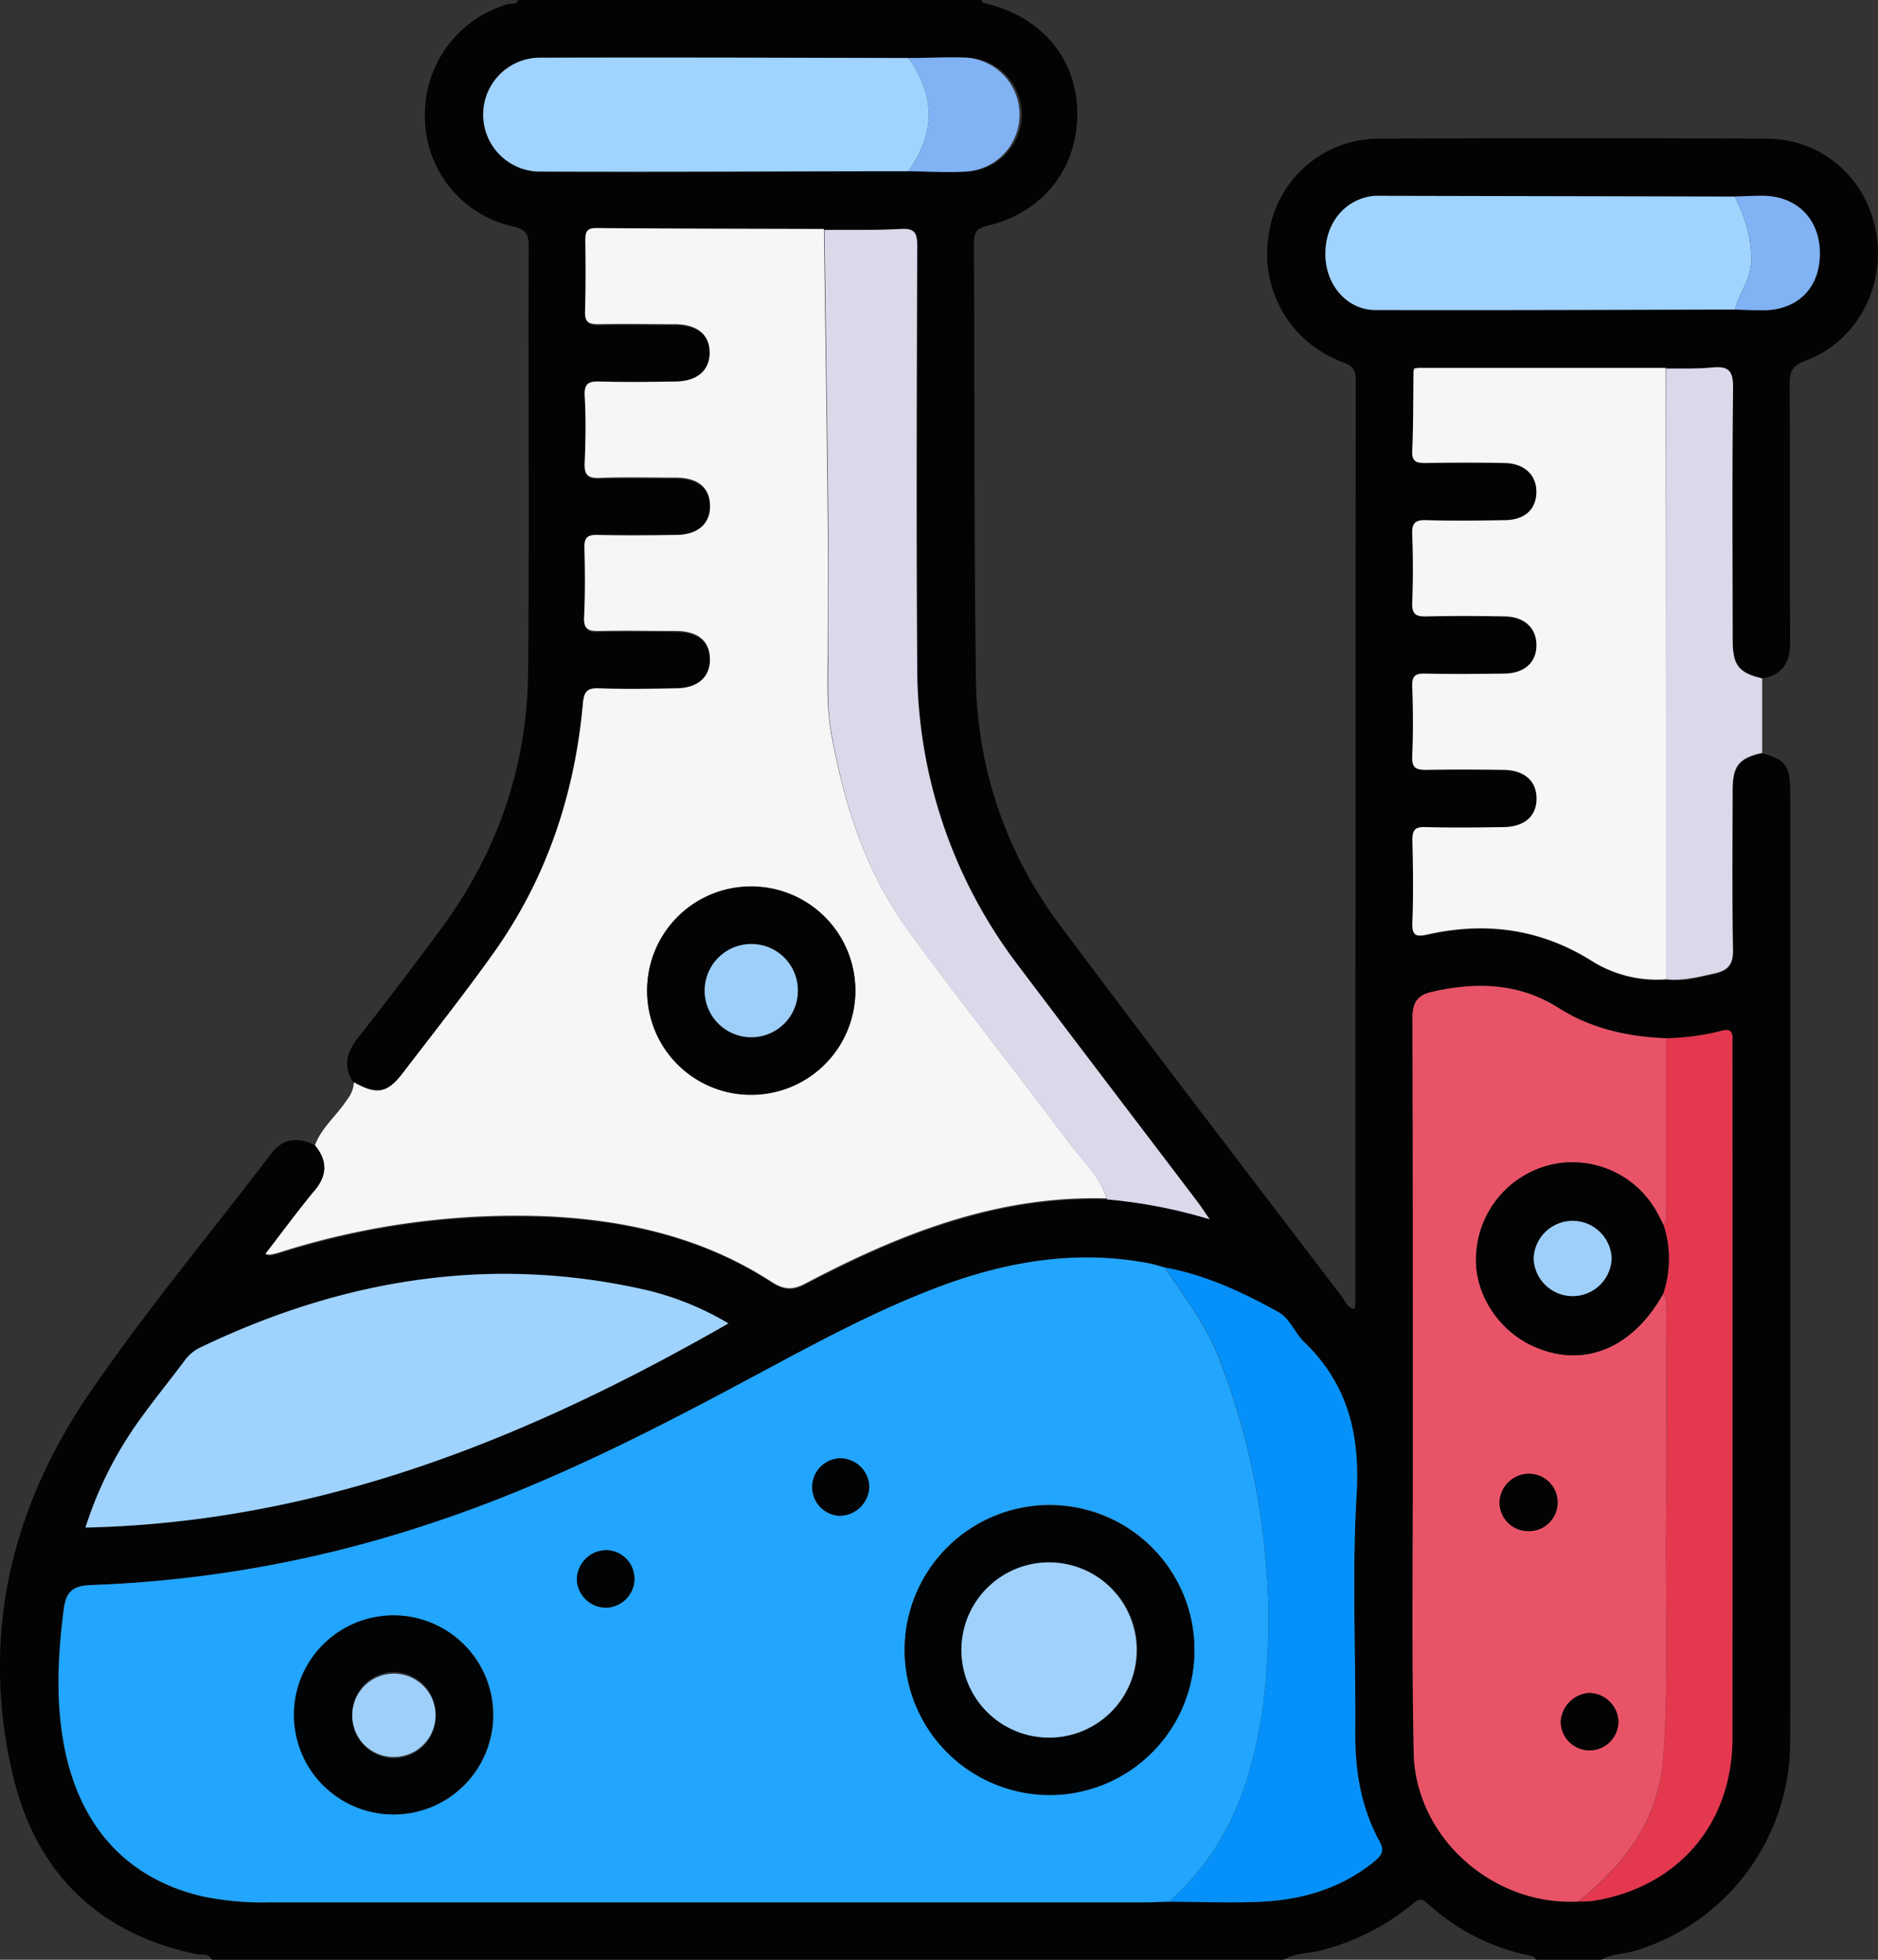 <svg id="Layer_1" data-name="Layer 1" xmlns="http://www.w3.org/2000/svg" viewBox="0 0 368 384"><rect x="0" y="0" width="368" height="384" fill="#333333" stroke="none"/><defs><style>.cls-1{fill:#030303;}.cls-2{fill:#22a5fc;}.cls-3{fill:#f7f5f6;}.cls-4{fill:#e95367;}.cls-5{fill:#9fd2fc;}.cls-6{fill:#dbd8ea;}.cls-7{fill:#0591f9;}.cls-8{fill:#e4384f;}.cls-9{fill:#a0d3fe;}.cls-10{fill:#80b2f4;}.cls-11{fill:#010304;}.cls-12{fill:#9fd1fb;}.cls-13{fill:#9dcff9;}</style></defs><title>chemicals</title><path class="cls-1" d="M224.25,204.75H315c.13.2.22.53.38.57,11.17,2.45,18.26,10.63,18.44,21.3.19,11-6.66,19.83-17.69,22.39-2.31.54-2.57,1.61-2.56,3.6.15,28.12,0,56.25.39,84.37a81.69,81.69,0,0,0,16.34,48.87c18.3,24.52,36.95,48.78,55.49,73.12.62.81.9,2.09,2.36,2.25a7.23,7.23,0,0,0,.17-1q0-90.55.07-181.11c0-2.32-1-2.84-2.84-3.51a22.53,22.53,0,0,1-14.19-24.92,21.77,21.77,0,0,1,21.5-18.76q38.06-.18,76.12,0c10.83.05,19.54,7.77,21.39,18.43s-3.84,21.37-13.84,25.07c-2.41.89-3.13,2-3.11,4.5.13,16.87,0,33.74.1,50.62,0,3.94-1.41,6.49-5.5,7.13-4.62-1.1-5.78-2.56-5.78-7.61,0-16.44-.13-32.88.08-49.31.05-3.45-1-4.28-4.15-4-3,.29-6,.15-8.95.2l-48.72,0c-.49-.13-.82-.05-.72.56-.07,5.24,0,10.49-.25,15.72-.1,2.22.93,2.36,2.65,2.34,5.12-.07,10.24-.09,15.36,0,4,.06,6.41,2.33,6.32,5.81s-2.35,5.37-6.27,5.41c-5.12.05-10.25.11-15.37,0-2.15-.06-2.76.61-2.69,2.72.16,4.49.17,9,0,13.49-.09,2.22.72,2.68,2.75,2.63,5.12-.13,10.25-.11,15.37,0,3.82.06,6.16,2.24,6.22,5.53.06,3.46-2.33,5.65-6.38,5.69-5.13.05-10.25.09-15.37,0-1.87,0-2.66.36-2.59,2.44.16,4.61.18,9.24,0,13.86-.09,2.33.91,2.59,2.84,2.55,5-.11,10-.08,15,0,4.11.05,6.51,2.17,6.52,5.61s-2.35,5.57-6.46,5.62c-5.12.05-10.25.1-15.37,0-2-.06-2.54.61-2.5,2.54.11,5.37.18,10.75,0,16.11-.1,2.7.7,2.88,3.11,2.35,11.3-2.51,22-1.07,32,5.19a24,24,0,0,0,14.63,3.66c3.29.38,6.4-.47,9.56-1.21,2.6-.6,3.57-1.77,3.52-4.59-.2-10.46-.11-20.93-.07-31.4,0-4.7,1.28-6.19,5.8-7.2,4.68,1.27,5.44,2.41,5.44,8.24q0,89.79,0,179.58c0,2.74,0,5.5-.09,8.24A42.8,42.8,0,0,1,443.1,587c-2.19.66-4.57.54-6.6,1.75H423.75c-.23-.24-.44-.65-.71-.71a42,42,0,0,1-20.65-10.39c-1.37-1.27-2.06-.49-3.06.34a46.68,46.68,0,0,1-17.43,8.85c-2.54.72-5.3.5-7.65,1.91h-210c-.6-1.35-2-.89-2.94-1.09-19.38-4-31.47-16-36-34.84-6.5-27.16-.53-52.46,15-75.14,11.05-16.16,23.66-31.26,35.54-46.85,2.42-3.18,5.31-3.3,8.6-1.68,2.68,3.21,2.32,6.25-.26,9.41-3.2,3.91-6.21,8-9.36,12.08a3.44,3.44,0,0,0,.93.15,15.75,15.75,0,0,0,1.8-.44,152.68,152.68,0,0,1,53.18-7.05c15.43.79,30.14,4.28,43.26,12.8,2.46,1.59,4.17,1.64,6.65.33,18.49-9.74,37.61-17.32,59.05-16.66a99.85,99.85,0,0,1,20.07,3.88c-1.11-1.59-1.7-2.52-2.36-3.39C345.71,424.84,334,409.46,322.3,394a96.58,96.58,0,0,1-19.91-58.86c-.17-27.37-.07-54.75,0-82.12,0-2.48-.38-3.53-3.17-3.38-5,.28-10,.15-15,.2-14.86-.05-29.73-.05-44.59-.18-2,0-2.19.84-2.17,2.46.06,4.62.08,9.24-.06,13.86-.06,2,.61,2.56,2.55,2.51,5-.12,10-.06,15,0,4.46,0,6.87,2,6.87,5.58s-2.49,5.62-6.87,5.66c-4.87,0-9.75.1-14.62,0-2.11,0-3.15.24-3,2.77.22,4.36.15,8.75,0,13.11-.09,2.27.51,3.06,2.89,3,5-.19,10-.09,15-.05,4.23,0,6.57,2,6.67,5.4s-2.36,5.79-6.68,5.83c-5.12.06-10.25.09-15.37,0-1.93-.05-2.62.51-2.56,2.51.12,4.49.15,9-.06,13.49-.12,2.47.87,2.88,3,2.82,5-.14,10-.07,15,0,4.23,0,6.57,2,6.65,5.42s-2.37,5.77-6.71,5.81c-5,.06-10,.15-15,0-2.47-.1-3,.74-3.19,3.1-1.61,17.72-7.09,34.13-17.44,48.69-5.72,8-11.85,15.76-17.84,23.6-3,4-5.1,4.32-9.59,1.8-2.18-3.15-1.56-5.93.72-8.84q8.33-10.59,16.33-21.44c11-14.9,16.87-31.67,17.06-50.14.29-27.84,0-55.7.13-83.55,0-2.41-.58-3.38-3.09-3.94A22,22,0,0,1,206,227.62a22.44,22.44,0,0,1,16.33-22.07C223,205.37,223.94,205.74,224.25,204.75ZM462.72,265.4c1.86.05,3.73.16,5.59.15,6.63-.07,11-4.42,11-11s-4.37-11.33-11.07-11.43c-1.86,0-3.72.1-5.59.16l-70.09-.15a7.07,7.07,0,0,0-1.13.07c-5.59.85-9.29,5.75-9,11.94.26,5.72,4.38,10.35,9.78,10.36C415.73,265.55,439.23,265.45,462.72,265.4Zm-162-49.28c-24.22,0-48.44-.14-72.65-.06a11.16,11.16,0,0,0,0,22.3c24.21.11,48.43,0,72.64-.06,3.75,0,7.5.29,11.23.07A11.18,11.18,0,0,0,311.6,216C308,215.92,304.36,216.09,300.75,216.12ZM449.21,408.19c-7.46-.3-14.58-1.84-21-5.9-7.8-5-16.19-5.15-24.89-3.19-2.92.65-3.83,2.14-3.82,5.22.14,28.35.07,56.7.09,85.05,0,19.61-.24,39.22.16,58.82.34,16.63,15.6,30.06,32.26,29.14a24.51,24.51,0,0,0,3-.14c16.55-2.73,27.15-15.06,27.18-32q.1-67.62,0-135.24c0-.5,0-1,0-1.5.11-1.73-.62-2.2-2.26-1.7A47.86,47.86,0,0,1,449.21,408.19ZM351.75,577.37c6.12,0,12.25.29,18.35,0,8-.41,15.47-2.64,21.85-7.81,1.38-1.12,2.2-2,1.1-4-3.61-6.62-4.81-13.8-4.75-21.32.12-15.49-.67-31,.26-46.47.7-11.83-1.67-21.79-10.29-30.07-1.87-1.8-2.73-4.58-5.1-5.89-7-3.88-14.21-7.23-22.16-8.7-1.08-.28-2.15-.64-3.25-.84-14.19-2.68-27.82-.37-41.13,4.67-14.05,5.3-27.1,12.67-40.3,19.7-19.17,10.22-38.58,19.87-59.29,26.66a236,236,0,0,1-66.43,12.05c-3.58.11-5,1.24-5.41,4.75-1.11,8.59-1.58,17.16-.11,25.74,2.83,16.5,12.34,27.08,27.43,30.54a58,58,0,0,0,13,1.14q86,0,172.08,0C349,577.49,350.38,577.41,351.75,577.37ZM265.47,464.06a57.27,57.27,0,0,0-16.1-6.52c-30.44-7-59.41-2.13-87.27,11.2A8.2,8.2,0,0,0,159,471.3c-3.13,4.2-6.45,8.27-9.48,12.55a74.77,74.77,0,0,0-10,20.23C185.43,503,226.16,486.59,265.47,464.06Z" transform="translate(-122.73 -204.75)"/><path class="cls-2" d="M351.75,577.37c-1.37,0-2.75.12-4.12.12q-86,0-172.08,0a58,58,0,0,1-13-1.14c-15.09-3.46-24.6-14-27.43-30.54-1.47-8.58-1-17.15.11-25.74.45-3.51,1.83-4.64,5.41-4.75A236,236,0,0,0,207,503.29c20.71-6.79,40.12-16.44,59.29-26.66,13.2-7,26.25-14.4,40.3-19.7,13.31-5,26.94-7.35,41.13-4.67,1.1.2,2.17.56,3.25.84,3.73,5.71,8,11.06,10.53,17.52A140.85,140.85,0,0,1,370.68,510a130.7,130.7,0,0,1-.36,28.25C368.36,553.17,363.68,567,351.75,577.37ZM300,527.79a28.39,28.39,0,1,0,28.53-28.17A28.43,28.43,0,0,0,300,527.79ZM199.82,560.27a19.48,19.48,0,1,0-19.37-19.62A19.48,19.48,0,0,0,199.82,560.27Zm41.71-40.52a5.67,5.67,0,0,0,5.51-5.82,5.58,5.58,0,0,0-5.5-5.43,5.82,5.82,0,0,0-5.77,5.64A5.72,5.72,0,0,0,241.53,519.75Zm51.53-23.6a5.72,5.72,0,0,0-5.72-5.65,5.63,5.63,0,0,0-.11,11.25A5.87,5.87,0,0,0,293.06,496.15Z" transform="translate(-122.73 -204.75)"/><path class="cls-3" d="M184.45,429.15c1.31-3.55,4.35-5.88,6.34-9a5.8,5.8,0,0,0,1.28-3.35c4.49,2.52,6.55,2.18,9.59-1.8,6-7.84,12.12-15.57,17.84-23.6,10.35-14.56,15.83-31,17.44-48.69.21-2.36.72-3.2,3.19-3.1,5,.19,10,.1,15,0,4.34,0,6.8-2.22,6.71-5.81s-2.42-5.39-6.65-5.42c-5,0-10-.11-15,0-2.16.06-3.15-.35-3-2.82.21-4.49.18-9,.06-13.49-.06-2,.63-2.56,2.56-2.51,5.12.11,10.25.08,15.37,0,4.32,0,6.78-2.24,6.68-5.83s-2.44-5.37-6.67-5.4c-5,0-10-.14-15,.05-2.38.09-3-.7-2.89-3,.19-4.36.26-8.75,0-13.11-.12-2.53.92-2.82,3-2.77,4.87.14,9.75.08,14.62,0,4.38,0,6.87-2.13,6.87-5.66s-2.41-5.56-6.87-5.58c-5,0-10-.09-15,0-1.94,0-2.61-.52-2.55-2.51.14-4.62.12-9.24.06-13.86,0-1.62.18-2.47,2.17-2.46,14.86.13,29.73.13,44.59.18.25,18.58.54,37.15.73,55.73.1,9.24,0,18.48,0,27.73,0,5.22-.24,10.44.72,15.64,2.52,13.75,6.74,26.9,15,38.26,10.24,14.06,21.13,27.65,31.52,41.6,2.63,3.53,6.06,6.58,7.44,11-21.44-.66-40.56,6.92-59.05,16.66-2.48,1.31-4.19,1.26-6.65-.33-13.12-8.52-27.83-12-43.26-12.8a152.68,152.68,0,0,0-53.18,7.05,15.75,15.75,0,0,1-1.8.44,3.44,3.44,0,0,1-.93-.15c3.15-4.09,6.16-8.17,9.36-12.08C186.77,435.4,187.13,432.36,184.45,429.15Zm65.09-30.28a20.4,20.4,0,1,0,20.38-20.45A20.31,20.31,0,0,0,249.54,398.87Z" transform="translate(-122.73 -204.75)"/><path class="cls-4" d="M432,577.33c-16.65.92-31.91-12.51-32.25-29.14-.4-19.6-.15-39.21-.16-58.82,0-28.35,0-56.7-.09-85.05,0-3.08.9-4.57,3.82-5.22,8.7-2,17.09-1.76,24.89,3.19,6.41,4.06,13.53,5.6,21,5.9q0,16.65,0,33.31c0,1.1.27,2.26-.55,3.23-.58-1.1-1.1-2.24-1.75-3.3A18.89,18.89,0,0,0,426.51,433,19.13,19.13,0,0,0,412,450.46c-.56,7.59,4.38,15.27,11.78,18.33,9.61,4,18.93,0,24.85-10.53,1,1.19.6,2.63.6,3.95,0,13,.18,26,0,39-.25,15.95.58,31.89-.57,47.85C447.73,561.42,441.18,570,432,577.33Zm-9.84-72.57a5.62,5.62,0,0,0,.31-11.24,5.8,5.8,0,0,0-5.9,5.49A5.62,5.62,0,0,0,422.17,504.76ZM439.86,542a5.81,5.81,0,0,0-5.86-5.52,6,6,0,0,0-5.44,5.64,5.65,5.65,0,0,0,11.3-.12Z" transform="translate(-122.73 -204.75)"/><path class="cls-3" d="M449.23,396.62A24,24,0,0,1,434.6,393c-10-6.26-20.67-7.7-32-5.19-2.41.53-3.21.35-3.11-2.35.2-5.36.13-10.74,0-16.11,0-1.93.49-2.6,2.5-2.54,5.12.13,10.25.08,15.37,0,4.11-.05,6.48-2.16,6.46-5.62s-2.41-5.56-6.52-5.61c-5-.06-10-.09-15,0-1.93,0-2.93-.22-2.84-2.55.19-4.62.17-9.25,0-13.86-.07-2.08.72-2.48,2.59-2.44,5.12.12,10.24.08,15.37,0,4.05,0,6.44-2.23,6.38-5.69-.06-3.29-2.4-5.47-6.22-5.53-5.12-.09-10.25-.11-15.37,0-2,.05-2.84-.41-2.75-2.63.17-4.49.16-9,0-13.49-.07-2.11.54-2.78,2.69-2.72,5.12.15,10.25.09,15.37,0,3.92,0,6.19-2.06,6.27-5.41s-2.29-5.75-6.32-5.81c-5.12-.09-10.24-.07-15.36,0-1.72,0-2.75-.12-2.65-2.34.23-5.23.18-10.48.25-15.72l.72-.56,48.72,0Q449.24,336.8,449.23,396.62Z" transform="translate(-122.73 -204.75)"/><path class="cls-5" d="M265.47,464.06c-39.31,22.53-80,39-126,40a74.77,74.77,0,0,1,10-20.23c3-4.28,6.35-8.35,9.48-12.55a8.2,8.2,0,0,1,3.14-2.56c27.86-13.33,56.83-18.15,87.27-11.2A57.27,57.27,0,0,1,265.47,464.06Z" transform="translate(-122.73 -204.75)"/><path class="cls-6" d="M339.7,439.77c-1.38-4.4-4.81-7.45-7.44-11-10.39-14-21.28-27.54-31.52-41.6-8.28-11.36-12.5-24.51-15-38.26-1-5.2-.69-10.42-.72-15.64-.05-9.25.07-18.49,0-27.73-.19-18.58-.48-37.15-.73-55.73,5-.05,10,.08,15-.2,2.79-.15,3.18.9,3.17,3.38-.08,27.37-.18,54.75,0,82.12A96.58,96.58,0,0,0,322.3,394c11.65,15.47,23.41,30.85,35.11,46.27.66.87,1.25,1.8,2.36,3.39A99.85,99.85,0,0,0,339.7,439.77Z" transform="translate(-122.73 -204.75)"/><path class="cls-7" d="M351.75,577.37c11.93-10.33,16.61-24.2,18.57-39.16a130.7,130.7,0,0,0,.36-28.25,140.85,140.85,0,0,0-9.14-39.34c-2.53-6.46-6.8-11.81-10.53-17.52,7.95,1.47,15.17,4.82,22.16,8.7,2.37,1.31,3.23,4.09,5.1,5.89,8.62,8.28,11,18.24,10.29,30.07-.93,15.44-.14,31-.26,46.47-.06,7.52,1.14,14.7,4.75,21.32,1.1,2,.28,2.86-1.1,4-6.38,5.17-13.85,7.4-21.85,7.81C364,577.66,357.87,577.39,351.75,577.37Z" transform="translate(-122.73 -204.75)"/><path class="cls-8" d="M448.68,444.73c.82-1,.55-2.13.55-3.23q0-16.65,0-33.31a47.86,47.86,0,0,0,10.73-1.43c1.64-.5,2.37,0,2.26,1.7,0,.5,0,1,0,1.5q0,67.62,0,135.24c0,16.93-10.63,29.26-27.18,32a24.58,24.58,0,0,1-3,.14c9.17-7.31,15.72-15.91,16.62-28.32,1.15-16,.32-31.9.57-47.85.2-13,.05-26,0-39,0-1.32.43-2.76-.6-3.95A21.38,21.38,0,0,0,448.68,444.73Z" transform="translate(-122.73 -204.75)"/><path class="cls-9" d="M300.74,238.3c-24.21,0-48.43.17-72.64.06a11.16,11.16,0,0,1,0-22.3c24.21-.08,48.43,0,72.65.06C306.09,223.52,306,230.91,300.74,238.3Z" transform="translate(-122.73 -204.75)"/><path class="cls-9" d="M462.72,265.4c-23.49.05-47,.15-70.48.09-5.4,0-9.52-4.64-9.78-10.36-.28-6.19,3.42-11.09,9-11.94a7.07,7.07,0,0,1,1.13-.07l70.09.15c1.94,4,3.34,8.08,3.2,12.75C465.78,259.63,463.46,262.18,462.72,265.4Z" transform="translate(-122.73 -204.75)"/><path class="cls-6" d="M449.23,396.62q0-59.83,0-119.66c3,0,6,.09,8.95-.2,3.16-.32,4.2.51,4.15,4-.21,16.43-.1,32.87-.08,49.31,0,5.05,1.16,6.51,5.78,7.61q0,7.29,0,14.58c-4.52,1-5.78,2.5-5.8,7.2,0,10.47-.13,20.94.07,31.4.05,2.82-.92,4-3.52,4.59C455.63,396.15,452.52,397,449.23,396.62Z" transform="translate(-122.73 -204.75)"/><path class="cls-10" d="M300.74,238.3c5.25-7.39,5.35-14.78,0-22.18,3.61,0,7.23-.2,10.85-.09a11.18,11.18,0,0,1,.37,22.34C308.24,238.59,304.49,238.34,300.74,238.3Z" transform="translate(-122.73 -204.75)"/><path class="cls-10" d="M462.72,265.4c.74-3.22,3.06-5.77,3.17-9.38.14-4.67-1.26-8.72-3.2-12.75,1.87-.06,3.73-.19,5.59-.16,6.7.1,11.13,4.71,11.07,11.43s-4.41,10.94-11,11C466.45,265.56,464.58,265.45,462.72,265.4Z" transform="translate(-122.73 -204.75)"/><path class="cls-6" d="M400.5,276.93l-.72.56C399.68,276.88,400,276.8,400.5,276.93Z" transform="translate(-122.73 -204.75)"/><path class="cls-11" d="M300,527.79a28.39,28.39,0,1,1,28,28.69A28.48,28.48,0,0,1,300,527.79Zm27.92,17.43a17.17,17.17,0,1,0-16.67-17.57A17.27,17.27,0,0,0,327.87,545.22Z" transform="translate(-122.73 -204.75)"/><path class="cls-11" d="M199.82,560.27a19.48,19.48,0,0,1,0-39,19.48,19.48,0,1,1,0,39Zm-8.06-19.45a8.16,8.16,0,1,0,16.31,0,8.16,8.16,0,1,0-16.31,0Z" transform="translate(-122.73 -204.75)"/><path class="cls-11" d="M241.53,519.75a5.72,5.72,0,0,1-5.76-5.61,5.82,5.82,0,0,1,5.77-5.64,5.58,5.58,0,0,1,5.5,5.43A5.67,5.67,0,0,1,241.53,519.75Z" transform="translate(-122.73 -204.75)"/><path class="cls-11" d="M293.06,496.15a5.87,5.87,0,0,1-5.83,5.6,5.63,5.63,0,0,1,.11-11.25A5.72,5.72,0,0,1,293.06,496.15Z" transform="translate(-122.73 -204.75)"/><path class="cls-1" d="M249.54,398.87A20.4,20.4,0,1,1,270,419.28,20.32,20.32,0,0,1,249.54,398.87Zm29.53.12a9.13,9.13,0,1,0-9.45,9A9,9,0,0,0,279.07,399Z" transform="translate(-122.73 -204.75)"/><path class="cls-1" d="M448.68,444.73a21.38,21.38,0,0,1-.06,13.53c-5.92,10.55-15.24,14.5-24.85,10.53-7.4-3.06-12.34-10.74-11.78-18.33A19.13,19.13,0,0,1,426.51,433a18.89,18.89,0,0,1,20.42,8.47C447.58,442.49,448.1,443.63,448.68,444.73Zm-10.14,6.61a7.65,7.65,0,0,0-15.29,0,7.65,7.65,0,0,0,15.29,0Z" transform="translate(-122.73 -204.75)"/><path class="cls-1" d="M422.17,504.76a5.62,5.62,0,0,1-5.59-5.75,5.8,5.8,0,0,1,5.9-5.49,5.62,5.62,0,0,1-.31,11.24Z" transform="translate(-122.73 -204.75)"/><path class="cls-1" d="M439.86,542a5.65,5.65,0,0,1-11.3.12,6,6,0,0,1,5.44-5.64A5.81,5.81,0,0,1,439.86,542Z" transform="translate(-122.73 -204.75)"/><path class="cls-12" d="M327.87,545.22a17.17,17.17,0,0,1,.83-34.33,17.17,17.17,0,0,1-.83,34.33Z" transform="translate(-122.73 -204.75)"/><path class="cls-13" d="M191.76,540.82a8.16,8.16,0,1,1,8.32,8.19A8.1,8.1,0,0,1,191.76,540.82Z" transform="translate(-122.73 -204.75)"/><path class="cls-13" d="M279.07,399a9.13,9.13,0,1,1-8.81-9.27A9.08,9.08,0,0,1,279.07,399Z" transform="translate(-122.73 -204.75)"/><path class="cls-13" d="M438.54,451.34a7.65,7.65,0,0,1-15.29,0,7.65,7.65,0,0,1,15.29,0Z" transform="translate(-122.73 -204.75)"/></svg>